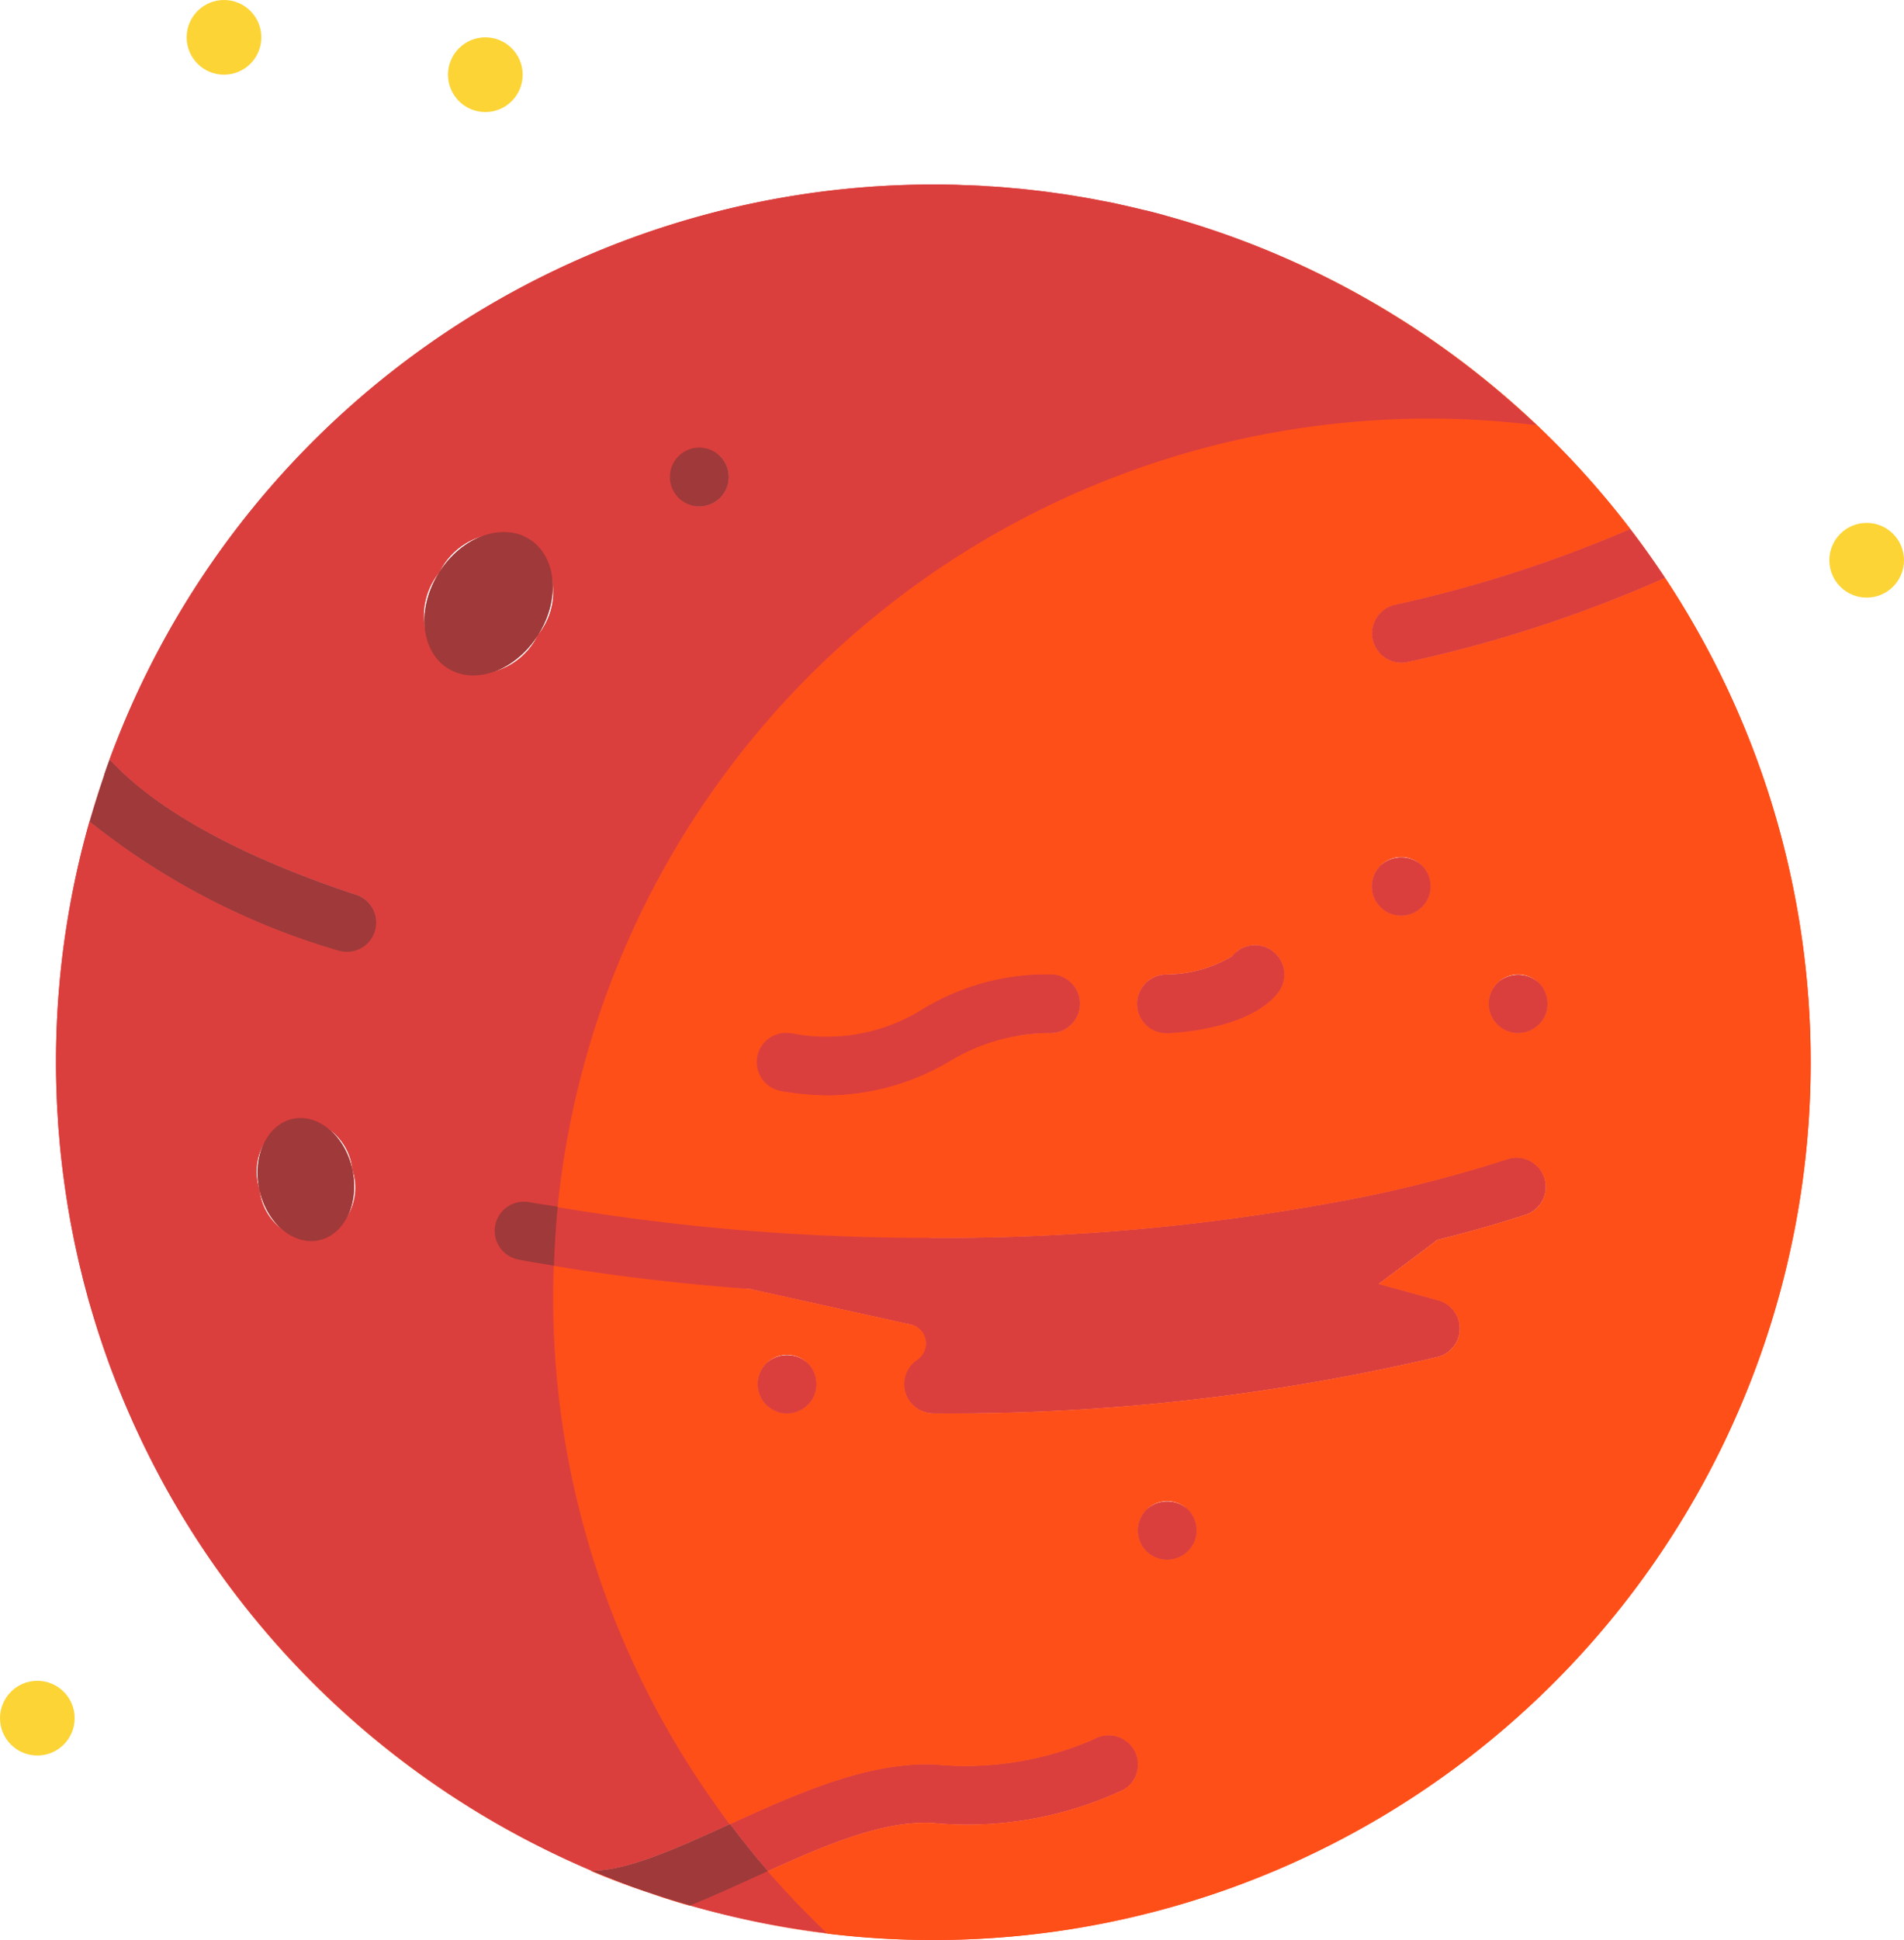 <svg xmlns="http://www.w3.org/2000/svg" width="61.764" height="62.903" viewBox="0 0 61.764 62.903">
  <g id="quente" transform="translate(745 -1376.56)">
    <circle id="Elipse_82" data-name="Elipse 82" cx="1.211" cy="1.211" r="1.211" transform="translate(-738.945 1376.56)" fill="#fcd435"/>
    <circle id="Elipse_85" data-name="Elipse 85" cx="1.211" cy="1.211" r="1.211" transform="translate(-730.467 1377.771)" fill="#fcd435"/>
    <circle id="Elipse_86" data-name="Elipse 86" cx="1.211" cy="1.211" r="1.211" transform="translate(-685.658 1393.514)" fill="#fcd435"/>
    <g id="mars_1_" data-name="mars (1)" transform="translate(-743.183 1382.543)">
      <path id="Caminho_110" data-name="Caminho 110" d="M17.376,54.671h-.02c.616.261,1.245.5,1.883.712l.169.056c.146.048.291.1.437.143q.353.112.711.215l.012,0h0a28.34,28.34,0,0,0,4.453.9q-1.013-.96-1.93-2.016l-.519.236c-.679.309-1.346.612-1.994.873l-.271-.079c-.32-.1-.637-.2-.952-.3-.2-.069-.408-.134-.609-.207-.221-.079-.437-.168-.654-.253-.239-.094-.478-.186-.714-.285,1.1.027,2.776-.729,4.409-1.472l.078-.036c.394.522.8,1.033,1.227,1.526,1.857-.843,3.735-1.646,5.329-1.565a11.9,11.9,0,0,0,6.21-1.077.945.945,0,0,0,.342-1.289A.955.955,0,0,0,33.68,50.4a10.437,10.437,0,0,1-5.181.825c-2.173-.084-4.439.934-6.641,1.937-3.6-4.763-2.619-10.2-2.619-16.631,0-.332,1.093-.886,3.3-.721.008,0,.013.007.021.009l5.193,1.148a.633.633,0,0,1,.178,1.135.949.949,0,0,0,.526,1.738,68.79,68.79,0,0,0,16.357-1.829.948.948,0,0,0,.022-1.834l-1.932-.533,1.857-1.392c.013-.009.018-.024.03-.034,1.027-.256,2.012-.534,2.934-.837a.949.949,0,0,0-.591-1.8A43.5,43.5,0,0,1,42.5,32.806,70.063,70.063,0,0,1,28.46,34.152C24.221,34.152,46.9,7.667,48.026,7.8A28.441,28.441,0,0,0,36,1.011L35.969,1q-.306-.084-.614-.16L35.28.825Q34.992.754,34.7.688L34.584.663Q34.313.6,34.039.548l-.158-.03c-.17-.033-.341-.065-.513-.095l-.2-.033c-.16-.027-.32-.053-.48-.077L32.45.28C32.3.259,32.152.238,32,.219L31.723.187c-.138-.016-.277-.032-.416-.046C31.2.131,31.093.122,30.986.113,30.859.1,30.732.09,30.605.08s-.247-.016-.37-.023S30.009.042,29.9.036c-.148-.007-.3-.012-.444-.017-.09,0-.181-.008-.271-.01Q28.821,0,28.46,0a28.47,28.47,0,0,0-26.9,19.138q.082-.241.17-.48c.021.019.047.027.067.047,1.517,1.621,4.279,3.122,7.986,4.339a.949.949,0,0,1-.591,1.8,23.422,23.422,0,0,1-8.1-4.191c.144-.507.3-1.009.467-1.5A28.415,28.415,0,0,0,0,28.46q0,.355.009.708c0,.079.006.158.008.237.005.156.01.312.018.467,0,.094.011.188.017.282.008.139.016.279.026.418.007.1.016.2.025.3.011.132.022.264.035.395.01.1.021.206.033.309.014.127.028.254.044.38.013.105.027.21.041.315q.025.184.051.368.024.16.049.32.028.179.059.358c.019.108.037.216.057.323s.044.232.067.348.043.219.066.328.048.224.073.336.049.222.075.332.052.215.079.322.056.228.085.341.053.2.08.3c.033.121.065.241.1.361.022.077.046.153.068.229q.233.789.509,1.558l.03.085c.057.158.117.314.177.47.019.05.037.1.057.149.059.151.12.3.182.452.022.053.043.106.065.158.063.15.127.3.192.448l.067.152q.1.227.206.451l.064.138q.109.231.222.46l.058.116q.119.239.243.475l.045.086q.132.25.269.5l.024.043A28.563,28.563,0,0,0,17.376,54.671ZM20.2,8.813a.993.993,0,0,1,1.347,0,.957.957,0,0,1,.275.674.922.922,0,0,1-.275.664.968.968,0,0,1-.673.284A.953.953,0,0,1,20.2,8.813Zm-7.765,3.76A2.247,2.247,0,0,1,15.363,11.5a2.247,2.247,0,0,1,.27,3.109A2.247,2.247,0,0,1,12.7,15.682,2.247,2.247,0,0,1,12.432,12.573ZM6.6,32.589a1.826,1.826,0,0,1,1.082-2.295,1.826,1.826,0,0,1,1.933,1.643A1.826,1.826,0,0,1,8.53,34.232,1.827,1.827,0,0,1,6.6,32.589Z" fill="#db3f3d"/>
      <path id="Caminho_80" data-name="Caminho 80" d="M23.092,342.8q-.113-.229-.222-.46Q22.979,342.574,23.092,342.8Z" transform="translate(-20.158 -301.747)" fill="#ff4f19"/>
      <path id="Caminho_81" data-name="Caminho 81" d="M20.8,337.827q-.1-.225-.206-.451Q20.693,337.6,20.8,337.827Z" transform="translate(-18.15 -297.369)" fill="#ff4f19"/>
      <path id="Caminho_82" data-name="Caminho 82" d="M18.6,332.765c-.065-.149-.13-.3-.192-.448C18.473,332.467,18.537,332.616,18.6,332.765Z" transform="translate(-16.227 -292.91)" fill="#ff4f19"/>
      <path id="Caminho_83" data-name="Caminho 83" d="M16.513,327.623c-.062-.15-.123-.3-.182-.452C16.39,327.322,16.451,327.473,16.513,327.623Z" transform="translate(-14.394 -288.374)" fill="#ff4f19"/>
      <path id="Caminho_84" data-name="Caminho 84" d="M62.559,8.525a28.44,28.44,0,0,1,12.029,6.793A28.414,28.414,0,0,0,42.836,40.655h0v.016a72.535,72.535,0,0,0,12.187.994,70.065,70.065,0,0,0,14.036-1.345A43.53,43.53,0,0,0,73.7,39.1a.949.949,0,0,1,.591,1.8c-.922.3-1.908.581-2.934.837-.012.01-.018.024-.03.034L69.47,43.162l1.932.533a.948.948,0,0,1-.022,1.834,68.792,68.792,0,0,1-16.357,1.829A.949.949,0,0,1,54.5,45.62a.633.633,0,0,0-.178-1.135l-5.193-1.148c-.008,0-.013-.007-.021-.009-2.21-.166-4.364-.413-6.4-.755-.011.329-.019.658-.019.99a28.309,28.309,0,0,0,5.731,17.116c2.2-1,4.469-2.021,6.641-1.937a10.437,10.437,0,0,0,5.181-.825.955.955,0,0,1,1.291.354.945.945,0,0,1-.342,1.289,11.9,11.9,0,0,1-6.21,1.077c-1.594-.081-3.472.722-5.329,1.565h0q.916,1.054,1.93,2.016a28.344,28.344,0,0,1-4.453-.9h0l-.012,0q-.357-.1-.711-.215c-.147-.046-.292-.095-.437-.143L45.8,62.9c-.638-.216-1.267-.451-1.883-.712h.02a28.566,28.566,0,0,1-13.8-12.4A28.462,28.462,0,1,0,62.559,8.525Zm-3.743,26.5c-.031,0-.081,0-.121,0a6.272,6.272,0,0,0-3.154.918,7.887,7.887,0,0,1-3.9,1.1,9.233,9.233,0,0,1-1.52-.133.949.949,0,1,1,.311-1.871,5.869,5.869,0,0,0,4.245-.786,7.726,7.726,0,0,1,4.153-1.125.949.949,0,0,1-.016,1.9ZM66.2,33.714c-.851,1.084-2.926,1.277-3.541,1.31H62.61a.949.949,0,0,1-.052-1.9,4.25,4.25,0,0,0,2.153-.588A.949.949,0,0,1,66.2,33.714ZM50.952,47.073a.968.968,0,0,1-.674.284.951.951,0,1,1,.673-1.622.957.957,0,0,1,.275.674A.921.921,0,0,1,50.952,47.073Zm12.332,4.743a.968.968,0,0,1-.674.284.951.951,0,1,1,.673-1.622.957.957,0,0,1,.275.674A.921.921,0,0,1,63.285,51.817Zm7.589-20.882a.968.968,0,0,1-.674.284.951.951,0,1,1,.673-1.622.957.957,0,0,1,.275.674A.921.921,0,0,1,70.874,30.934Zm3.795,3.806a.968.968,0,0,1-.674.284.951.951,0,1,1,.673-1.622.957.957,0,0,1,.275.674A.921.921,0,0,1,74.669,34.741ZM70.411,22.993a.923.923,0,0,1-.212.024.949.949,0,0,1-.21-1.873,41.763,41.763,0,0,0,7.636-2.456q.59.77,1.128,1.579A42.886,42.886,0,0,1,70.411,22.993Z" transform="translate(-26.562 -7.514)" fill="#ff4f19"/>
      <path id="Caminho_85" data-name="Caminho 85" d="M25.476,347.678q-.124-.236-.243-.475Q25.353,347.442,25.476,347.678Z" transform="translate(-22.241 -306.031)" fill="#ff4f19"/>
      <path id="Caminho_86" data-name="Caminho 86" d="M27.933,352.427q-.137-.247-.269-.5Q27.8,352.179,27.933,352.427Z" transform="translate(-24.384 -310.197)" fill="#ff4f19"/>
      <path id="Caminho_87" data-name="Caminho 87" d="M2.633,275.572q-.025-.16-.049-.32Q2.608,275.412,2.633,275.572Z" transform="translate(-2.278 -242.612)" fill="#ff4f19"/>
      <path id="Caminho_88" data-name="Caminho 88" d="M275.665,2.641c.161.024.32.05.48.077C275.985,2.691,275.826,2.665,275.665,2.641Z" transform="translate(-242.976 -2.328)" fill="#ff4f19"/>
      <path id="Caminho_89" data-name="Caminho 89" d="M281.394,3.568c.171.03.342.062.513.095C281.736,3.63,281.565,3.6,281.394,3.568Z" transform="translate(-248.026 -3.145)" fill="#ff4f19"/>
      <path id="Caminho_90" data-name="Caminho 90" d="M.312,252.193C.306,252.1.3,252.005.3,251.911.3,252.005.306,252.1.312,252.193Z" transform="translate(-0.26 -222.039)" fill="#ff4f19"/>
      <path id="Caminho_91" data-name="Caminho 91" d="M.084,246.21c0-.079-.006-.158-.008-.237C.078,246.052.082,246.131.084,246.21Z" transform="translate(-0.067 -216.805)" fill="#ff4f19"/>
      <path id="Caminho_92" data-name="Caminho 92" d="M269.87,1.849c.15.019.3.04.448.061C270.169,1.889,270.02,1.868,269.87,1.849Z" transform="translate(-237.868 -1.63)" fill="#ff4f19"/>
      <path id="Caminho_93" data-name="Caminho 93" d="M246.08.077c.091,0,.181.007.271.01C246.261.084,246.171.079,246.08.077Z" transform="translate(-216.899 -0.068)" fill="#ff4f19"/>
      <path id="Caminho_94" data-name="Caminho 94" d="M252.11.3c.113.006.226.014.339.021C252.336.317,252.223.309,252.11.3Z" transform="translate(-222.214 -0.267)" fill="#ff4f19"/>
      <path id="Caminho_95" data-name="Caminho 95" d="M287.051,4.623q.274.054.545.115C287.415,4.7,287.233,4.659,287.051,4.623Z" transform="translate(-253.012 -4.075)" fill="#ff4f19"/>
      <path id="Caminho_96" data-name="Caminho 96" d="M292.635,5.8q.29.065.579.136Q292.925,5.87,292.635,5.8Z" transform="translate(-257.934 -5.117)" fill="#ff4f19"/>
      <path id="Caminho_97" data-name="Caminho 97" d="M298.142,7.107q.309.077.615.16Q298.451,7.184,298.142,7.107Z" transform="translate(-262.788 -6.264)" fill="#ff4f19"/>
      <path id="Caminho_98" data-name="Caminho 98" d="M1.845,269.8c-.014-.105-.028-.21-.041-.315C1.817,269.592,1.831,269.7,1.845,269.8Z" transform="translate(-1.59 -237.531)" fill="#ff4f19"/>
      <path id="Caminho_99" data-name="Caminho 99" d="M1.195,263.979c-.011-.1-.023-.206-.033-.309C1.172,263.773,1.183,263.876,1.195,263.979Z" transform="translate(-1.024 -232.403)" fill="#ff4f19"/>
      <path id="Caminho_100" data-name="Caminho 100" d="M.683,258.111c-.008-.1-.017-.2-.025-.3C.665,257.911.674,258.011.683,258.111Z" transform="translate(-0.58 -227.239)" fill="#ff4f19"/>
      <path id="Caminho_101" data-name="Caminho 101" d="M258.089.676c.127.009.254.021.381.033C258.343.7,258.216.685,258.089.676Z" transform="translate(-227.484 -0.596)" fill="#ff4f19"/>
      <path id="Caminho_102" data-name="Caminho 102" d="M7.1,298.089c-.03-.113-.057-.227-.085-.341C7.039,297.862,7.067,297.976,7.1,298.089Z" transform="translate(-6.18 -262.44)" fill="#ff4f19"/>
      <path id="Caminho_103" data-name="Caminho 103" d="M14.539,322.419c-.06-.156-.12-.313-.177-.47C14.419,322.107,14.479,322.263,14.539,322.419Z" transform="translate(-12.659 -283.772)" fill="#ff4f19"/>
      <path id="Caminho_104" data-name="Caminho 104" d="M8.5,303.477c-.034-.12-.066-.241-.1-.361C8.437,303.237,8.469,303.357,8.5,303.477Z" transform="translate(-7.407 -267.172)" fill="#ff4f19"/>
      <path id="Caminho_105" data-name="Caminho 105" d="M5.792,292.565c-.026-.11-.05-.221-.075-.332C5.742,292.344,5.766,292.455,5.792,292.565Z" transform="translate(-5.039 -257.579)" fill="#ff4f19"/>
      <path id="Caminho_106" data-name="Caminho 106" d="M10.324,309.651q-.277-.769-.509-1.558Q10.048,308.881,10.324,309.651Z" transform="translate(-8.651 -271.559)" fill="#ff4f19"/>
      <path id="Caminho_107" data-name="Caminho 107" d="M4.609,286.96c-.023-.109-.044-.218-.066-.328C4.565,286.741,4.586,286.851,4.609,286.96Z" transform="translate(-4.004 -252.643)" fill="#ff4f19"/>
      <path id="Caminho_108" data-name="Caminho 108" d="M3.555,281.3q-.03-.161-.057-.324Q3.526,281.134,3.555,281.3Z" transform="translate(-3.083 -247.654)" fill="#ff4f19"/>
      <path id="Caminho_109" data-name="Caminho 109" d="M264.01,1.192c.139.014.277.03.416.046C264.287,1.222,264.149,1.206,264.01,1.192Z" transform="translate(-232.703 -1.051)" fill="#ff4f19"/>
      <path id="Caminho_111" data-name="Caminho 111" d="M201.5,215.976a7.726,7.726,0,0,0-4.153,1.125,5.869,5.869,0,0,1-4.245.786.949.949,0,0,0-.311,1.871,9.235,9.235,0,0,0,1.52.133,7.887,7.887,0,0,0,3.9-1.1,6.272,6.272,0,0,1,3.154-.918c.041,0,.091,0,.121,0a.949.949,0,0,0,.016-1.9Z" transform="translate(-169.232 -190.362)" fill="#db3f3d"/>
      <path id="Caminho_112" data-name="Caminho 112" d="M300.384,208.2a.948.948,0,0,0-1.332.159,4.251,4.251,0,0,1-2.153.588.949.949,0,0,0,.052,1.9H297c.615-.033,2.689-.226,3.541-1.31A.949.949,0,0,0,300.384,208.2Z" transform="translate(-260.903 -183.331)" fill="#db3f3d"/>
      <ellipse id="Elipse_80" data-name="Elipse 80" cx="2.478" cy="1.897" rx="2.478" ry="1.897" transform="translate(16.963 12.52) rotate(122.471)" fill="#a03939"/>
      <ellipse id="Elipse_81" data-name="Elipse 81" cx="1.542" cy="2.014" rx="1.542" ry="2.014" transform="translate(6.172 30.619) rotate(-12.199)" fill="#a03939"/>
      <path id="Caminho_113" data-name="Caminho 113" d="M168.949,73.985a.968.968,0,0,0,.674-.284.922.922,0,0,0,.275-.664.957.957,0,0,0-.275-.674.953.953,0,1,0-.674,1.622Z" transform="translate(-148.078 -63.55)" fill="#a03939"/>
      <path id="Caminho_114" data-name="Caminho 114" d="M360.275,184.264a.949.949,0,0,0,.674,1.622.968.968,0,0,0,.674-.284.921.921,0,0,0,.275-.664.957.957,0,0,0-.275-.674A.993.993,0,0,0,360.275,184.264Z" transform="translate(-317.31 -162.181)" fill="#db3f3d"/>
      <path id="Caminho_115" data-name="Caminho 115" d="M392.275,216.363a.949.949,0,0,0,.674,1.622.968.968,0,0,0,.674-.284.921.921,0,0,0,.275-.664.957.957,0,0,0-.275-.674A.993.993,0,0,0,392.275,216.363Z" transform="translate(-345.516 -190.474)" fill="#db3f3d"/>
      <path id="Caminho_116" data-name="Caminho 116" d="M192.275,320.363a.949.949,0,0,0,.674,1.622.968.968,0,0,0,.674-.284.921.921,0,0,0,.275-.664.957.957,0,0,0-.275-.674A.993.993,0,0,0,192.275,320.363Z" transform="translate(-169.232 -282.141)" fill="#db3f3d"/>
      <path id="Caminho_117" data-name="Caminho 117" d="M296.275,360.363a.949.949,0,0,0,.674,1.622.968.968,0,0,0,.674-.284.921.921,0,0,0,.275-.664.957.957,0,0,0-.275-.674A.993.993,0,0,0,296.275,360.363Z" transform="translate(-260.9 -317.398)" fill="#db3f3d"/>
      <path id="Caminho_118" data-name="Caminho 118" d="M120.015,278.85a.949.949,0,0,0,.755,1.109c.376.072.765.134,1.151.2.022-.639.057-1.274.121-1.9,0,0,0-.008,0-.012h0c-.3-.053-.622-.093-.918-.149A.948.948,0,0,0,120.015,278.85Z" transform="translate(-105.768 -245.103)" fill="#a03939"/>
      <path id="Caminho_119" data-name="Caminho 119" d="M17.312,163.531a.949.949,0,0,0,.591-1.8c-3.707-1.217-6.468-2.718-7.986-4.339-.019-.021-.046-.029-.067-.047q-.088.239-.17.48l0,.014c-.169.5-.322,1-.467,1.5A23.419,23.419,0,0,0,17.312,163.531Z" transform="translate(-8.117 -138.683)" fill="#a03939"/>
      <path id="Caminho_120" data-name="Caminho 120" d="M151.028,448.317l-.078.036c-1.632.743-3.309,1.5-4.409,1.472.236.1.475.192.714.285.218.085.434.174.654.253.2.073.406.139.609.207.316.105.632.208.952.3l.271.079c.648-.261,1.315-.564,1.994-.873l.519-.236h0C151.827,449.35,151.422,448.839,151.028,448.317Z" transform="translate(-129.164 -395.155)" fill="#a03939"/>
      <path id="Caminho_121" data-name="Caminho 121" d="M368.366,94.224a41.751,41.751,0,0,1-7.636,2.456.949.949,0,0,0,.21,1.873.929.929,0,0,0,.212-.024,42.886,42.886,0,0,0,8.342-2.726Q368.956,94.993,368.366,94.224Z" transform="translate(-317.303 -83.051)" fill="#db3f3d"/>
    </g>
    <circle id="Elipse_100" data-name="Elipse 100" cx="1.211" cy="1.211" r="1.211" transform="translate(-745 1431.057)" fill="#fcd435"/>
    <g id="mars_1_2" data-name="mars (1)" transform="translate(-743.183 1382.543)">
      <path id="Caminho_110-2" data-name="Caminho 110" d="M17.376,54.671h-.02c.616.261,1.245.5,1.883.712l.169.056c.146.048.291.1.437.143q.353.112.711.215l.012,0h0a28.34,28.34,0,0,0,4.453.9q-1.013-.96-1.93-2.016l-.519.236c-.679.309-1.346.612-1.994.873l-.271-.079c-.32-.1-.637-.2-.952-.3-.2-.069-.408-.134-.609-.207-.221-.079-.437-.168-.654-.253-.239-.094-.478-.186-.714-.285,1.1.027,2.776-.729,4.409-1.472l.078-.036c.394.522.8,1.033,1.227,1.526,1.857-.843,3.735-1.646,5.329-1.565a11.9,11.9,0,0,0,6.21-1.077.945.945,0,0,0,.342-1.289A.955.955,0,0,0,33.68,50.4a10.437,10.437,0,0,1-5.181.825c-2.173-.084-4.439.934-6.641,1.937-3.6-4.763-2.619-10.2-2.619-16.631,0-.332,1.093-.886,3.3-.721.008,0,.013.007.021.009l5.193,1.148a.633.633,0,0,1,.178,1.135.949.949,0,0,0,.526,1.738,68.79,68.79,0,0,0,16.357-1.829.948.948,0,0,0,.022-1.834l-1.932-.533,1.857-1.392c.013-.009.018-.024.03-.034,1.027-.256,2.012-.534,2.934-.837a.949.949,0,0,0-.591-1.8A43.5,43.5,0,0,1,42.5,32.806,70.063,70.063,0,0,1,28.46,34.152C24.221,34.152,46.9,7.667,48.026,7.8A28.441,28.441,0,0,0,36,1.011L35.969,1q-.306-.084-.614-.16L35.28.825Q34.992.754,34.7.688L34.584.663Q34.313.6,34.039.548l-.158-.03c-.17-.033-.341-.065-.513-.095l-.2-.033c-.16-.027-.32-.053-.48-.077L32.45.28C32.3.259,32.152.238,32,.219L31.723.187c-.138-.016-.277-.032-.416-.046C31.2.131,31.093.122,30.986.113,30.859.1,30.732.09,30.605.08s-.247-.016-.37-.023S30.009.042,29.9.036c-.148-.007-.3-.012-.444-.017-.09,0-.181-.008-.271-.01Q28.821,0,28.46,0a28.47,28.47,0,0,0-26.9,19.138q.082-.241.17-.48c.021.019.047.027.067.047,1.517,1.621,4.279,3.122,7.986,4.339a.949.949,0,0,1-.591,1.8,23.422,23.422,0,0,1-8.1-4.191c.144-.507.3-1.009.467-1.5A28.415,28.415,0,0,0,0,28.46q0,.355.009.708c0,.079.006.158.008.237.005.156.01.312.018.467,0,.094.011.188.017.282.008.139.016.279.026.418.007.1.016.2.025.3.011.132.022.264.035.395.01.1.021.206.033.309.014.127.028.254.044.38.013.105.027.21.041.315q.025.184.051.368.024.16.049.32.028.179.059.358c.019.108.037.216.057.323s.044.232.067.348.043.219.066.328.048.224.073.336.049.222.075.332.052.215.079.322.056.228.085.341.053.2.08.3c.033.121.065.241.1.361.022.077.046.153.068.229q.233.789.509,1.558l.03.085c.057.158.117.314.177.47.019.05.037.1.057.149.059.151.12.3.182.452.022.053.043.106.065.158.063.15.127.3.192.448l.067.152q.1.227.206.451l.064.138q.109.231.222.46l.058.116q.119.239.243.475l.045.086q.132.25.269.5l.024.043A28.563,28.563,0,0,0,17.376,54.671ZM20.2,8.813a.993.993,0,0,1,1.347,0,.957.957,0,0,1,.275.674.922.922,0,0,1-.275.664.968.968,0,0,1-.673.284A.953.953,0,0,1,20.2,8.813Zm-7.765,3.76A2.247,2.247,0,0,1,15.363,11.5a2.247,2.247,0,0,1,.27,3.109A2.247,2.247,0,0,1,12.7,15.682,2.247,2.247,0,0,1,12.432,12.573ZM6.6,32.589a1.826,1.826,0,0,1,1.082-2.295,1.826,1.826,0,0,1,1.933,1.643A1.826,1.826,0,0,1,8.53,34.232,1.827,1.827,0,0,1,6.6,32.589Z" fill="#db3f3d"/>
      <path id="Caminho_80-2" data-name="Caminho 80" d="M23.092,342.8q-.113-.229-.222-.46Q22.979,342.574,23.092,342.8Z" transform="translate(-20.158 -301.747)" fill="#ff4f19"/>
      <path id="Caminho_81-2" data-name="Caminho 81" d="M20.8,337.827q-.1-.225-.206-.451Q20.693,337.6,20.8,337.827Z" transform="translate(-18.15 -297.369)" fill="#ff4f19"/>
      <path id="Caminho_82-2" data-name="Caminho 82" d="M18.6,332.765c-.065-.149-.13-.3-.192-.448C18.473,332.467,18.537,332.616,18.6,332.765Z" transform="translate(-16.227 -292.91)" fill="#ff4f19"/>
      <path id="Caminho_83-2" data-name="Caminho 83" d="M16.513,327.623c-.062-.15-.123-.3-.182-.452C16.39,327.322,16.451,327.473,16.513,327.623Z" transform="translate(-14.394 -288.374)" fill="#ff4f19"/>
      <path id="Caminho_84-2" data-name="Caminho 84" d="M62.559,8.525a28.44,28.44,0,0,1,12.029,6.793A28.414,28.414,0,0,0,42.836,40.655h0v.016a72.535,72.535,0,0,0,12.187.994,70.065,70.065,0,0,0,14.036-1.345A43.53,43.53,0,0,0,73.7,39.1a.949.949,0,0,1,.591,1.8c-.922.3-1.908.581-2.934.837-.012.01-.018.024-.03.034L69.47,43.162l1.932.533a.948.948,0,0,1-.022,1.834,68.792,68.792,0,0,1-16.357,1.829A.949.949,0,0,1,54.5,45.62a.633.633,0,0,0-.178-1.135l-5.193-1.148c-.008,0-.013-.007-.021-.009-2.21-.166-4.364-.413-6.4-.755-.011.329-.019.658-.019.99a28.309,28.309,0,0,0,5.731,17.116c2.2-1,4.469-2.021,6.641-1.937a10.437,10.437,0,0,0,5.181-.825.955.955,0,0,1,1.291.354.945.945,0,0,1-.342,1.289,11.9,11.9,0,0,1-6.21,1.077c-1.594-.081-3.472.722-5.329,1.565h0q.916,1.054,1.93,2.016a28.344,28.344,0,0,1-4.453-.9h0l-.012,0q-.357-.1-.711-.215c-.147-.046-.292-.095-.437-.143L45.8,62.9c-.638-.216-1.267-.451-1.883-.712h.02a28.566,28.566,0,0,1-13.8-12.4A28.462,28.462,0,1,0,62.559,8.525Zm-3.743,26.5c-.031,0-.081,0-.121,0a6.272,6.272,0,0,0-3.154.918,7.887,7.887,0,0,1-3.9,1.1,9.233,9.233,0,0,1-1.52-.133.949.949,0,1,1,.311-1.871,5.869,5.869,0,0,0,4.245-.786,7.726,7.726,0,0,1,4.153-1.125.949.949,0,0,1-.016,1.9ZM66.2,33.714c-.851,1.084-2.926,1.277-3.541,1.31H62.61a.949.949,0,0,1-.052-1.9,4.25,4.25,0,0,0,2.153-.588A.949.949,0,0,1,66.2,33.714ZM50.952,47.073a.968.968,0,0,1-.674.284.951.951,0,1,1,.673-1.622.957.957,0,0,1,.275.674A.921.921,0,0,1,50.952,47.073Zm12.332,4.743a.968.968,0,0,1-.674.284.951.951,0,1,1,.673-1.622.957.957,0,0,1,.275.674A.921.921,0,0,1,63.285,51.817Zm7.589-20.882a.968.968,0,0,1-.674.284.951.951,0,1,1,.673-1.622.957.957,0,0,1,.275.674A.921.921,0,0,1,70.874,30.934Zm3.795,3.806a.968.968,0,0,1-.674.284.951.951,0,1,1,.673-1.622.957.957,0,0,1,.275.674A.921.921,0,0,1,74.669,34.741ZM70.411,22.993a.923.923,0,0,1-.212.024.949.949,0,0,1-.21-1.873,41.763,41.763,0,0,0,7.636-2.456q.59.77,1.128,1.579A42.886,42.886,0,0,1,70.411,22.993Z" transform="translate(-26.562 -7.514)" fill="#ff4f19"/>
      <path id="Caminho_85-2" data-name="Caminho 85" d="M25.476,347.678q-.124-.236-.243-.475Q25.353,347.442,25.476,347.678Z" transform="translate(-22.241 -306.031)" fill="#ff4f19"/>
      <path id="Caminho_86-2" data-name="Caminho 86" d="M27.933,352.427q-.137-.247-.269-.5Q27.8,352.179,27.933,352.427Z" transform="translate(-24.384 -310.197)" fill="#ff4f19"/>
      <path id="Caminho_87-2" data-name="Caminho 87" d="M2.633,275.572q-.025-.16-.049-.32Q2.608,275.412,2.633,275.572Z" transform="translate(-2.278 -242.612)" fill="#ff4f19"/>
      <path id="Caminho_88-2" data-name="Caminho 88" d="M275.665,2.641c.161.024.32.05.48.077C275.985,2.691,275.826,2.665,275.665,2.641Z" transform="translate(-242.976 -2.328)" fill="#ff4f19"/>
      <path id="Caminho_89-2" data-name="Caminho 89" d="M281.394,3.568c.171.03.342.062.513.095C281.736,3.63,281.565,3.6,281.394,3.568Z" transform="translate(-248.026 -3.145)" fill="#ff4f19"/>
      <path id="Caminho_90-2" data-name="Caminho 90" d="M.312,252.193C.306,252.1.3,252.005.3,251.911.3,252.005.306,252.1.312,252.193Z" transform="translate(-0.26 -222.039)" fill="#ff4f19"/>
      <path id="Caminho_91-2" data-name="Caminho 91" d="M.084,246.21c0-.079-.006-.158-.008-.237C.078,246.052.082,246.131.084,246.21Z" transform="translate(-0.067 -216.805)" fill="#ff4f19"/>
      <path id="Caminho_92-2" data-name="Caminho 92" d="M269.87,1.849c.15.019.3.04.448.061C270.169,1.889,270.02,1.868,269.87,1.849Z" transform="translate(-237.868 -1.63)" fill="#ff4f19"/>
      <path id="Caminho_93-2" data-name="Caminho 93" d="M246.08.077c.091,0,.181.007.271.01C246.261.084,246.171.079,246.08.077Z" transform="translate(-216.899 -0.068)" fill="#ff4f19"/>
      <path id="Caminho_94-2" data-name="Caminho 94" d="M252.11.3c.113.006.226.014.339.021C252.336.317,252.223.309,252.11.3Z" transform="translate(-222.214 -0.267)" fill="#ff4f19"/>
      <path id="Caminho_95-2" data-name="Caminho 95" d="M287.051,4.623q.274.054.545.115C287.415,4.7,287.233,4.659,287.051,4.623Z" transform="translate(-253.012 -4.075)" fill="#ff4f19"/>
      <path id="Caminho_96-2" data-name="Caminho 96" d="M292.635,5.8q.29.065.579.136Q292.925,5.87,292.635,5.8Z" transform="translate(-257.934 -5.117)" fill="#ff4f19"/>
      <path id="Caminho_97-2" data-name="Caminho 97" d="M298.142,7.107q.309.077.615.16Q298.451,7.184,298.142,7.107Z" transform="translate(-262.788 -6.264)" fill="#ff4f19"/>
      <path id="Caminho_98-2" data-name="Caminho 98" d="M1.845,269.8c-.014-.105-.028-.21-.041-.315C1.817,269.592,1.831,269.7,1.845,269.8Z" transform="translate(-1.59 -237.531)" fill="#ff4f19"/>
      <path id="Caminho_99-2" data-name="Caminho 99" d="M1.195,263.979c-.011-.1-.023-.206-.033-.309C1.172,263.773,1.183,263.876,1.195,263.979Z" transform="translate(-1.024 -232.403)" fill="#ff4f19"/>
      <path id="Caminho_100-2" data-name="Caminho 100" d="M.683,258.111c-.008-.1-.017-.2-.025-.3C.665,257.911.674,258.011.683,258.111Z" transform="translate(-0.58 -227.239)" fill="#ff4f19"/>
      <path id="Caminho_101-2" data-name="Caminho 101" d="M258.089.676c.127.009.254.021.381.033C258.343.7,258.216.685,258.089.676Z" transform="translate(-227.484 -0.596)" fill="#ff4f19"/>
      <path id="Caminho_102-2" data-name="Caminho 102" d="M7.1,298.089c-.03-.113-.057-.227-.085-.341C7.039,297.862,7.067,297.976,7.1,298.089Z" transform="translate(-6.18 -262.44)" fill="#ff4f19"/>
      <path id="Caminho_103-2" data-name="Caminho 103" d="M14.539,322.419c-.06-.156-.12-.313-.177-.47C14.419,322.107,14.479,322.263,14.539,322.419Z" transform="translate(-12.659 -283.772)" fill="#ff4f19"/>
      <path id="Caminho_104-2" data-name="Caminho 104" d="M8.5,303.477c-.034-.12-.066-.241-.1-.361C8.437,303.237,8.469,303.357,8.5,303.477Z" transform="translate(-7.407 -267.172)" fill="#ff4f19"/>
      <path id="Caminho_105-2" data-name="Caminho 105" d="M5.792,292.565c-.026-.11-.05-.221-.075-.332C5.742,292.344,5.766,292.455,5.792,292.565Z" transform="translate(-5.039 -257.579)" fill="#ff4f19"/>
      <path id="Caminho_106-2" data-name="Caminho 106" d="M10.324,309.651q-.277-.769-.509-1.558Q10.048,308.881,10.324,309.651Z" transform="translate(-8.651 -271.559)" fill="#ff4f19"/>
      <path id="Caminho_107-2" data-name="Caminho 107" d="M4.609,286.96c-.023-.109-.044-.218-.066-.328C4.565,286.741,4.586,286.851,4.609,286.96Z" transform="translate(-4.004 -252.643)" fill="#ff4f19"/>
      <path id="Caminho_108-2" data-name="Caminho 108" d="M3.555,281.3q-.03-.161-.057-.324Q3.526,281.134,3.555,281.3Z" transform="translate(-3.083 -247.654)" fill="#ff4f19"/>
      <path id="Caminho_109-2" data-name="Caminho 109" d="M264.01,1.192c.139.014.277.03.416.046C264.287,1.222,264.149,1.206,264.01,1.192Z" transform="translate(-232.703 -1.051)" fill="#ff4f19"/>
      <path id="Caminho_111-2" data-name="Caminho 111" d="M201.5,215.976a7.726,7.726,0,0,0-4.153,1.125,5.869,5.869,0,0,1-4.245.786.949.949,0,0,0-.311,1.871,9.235,9.235,0,0,0,1.52.133,7.887,7.887,0,0,0,3.9-1.1,6.272,6.272,0,0,1,3.154-.918c.041,0,.091,0,.121,0a.949.949,0,0,0,.016-1.9Z" transform="translate(-169.232 -190.362)" fill="#db3f3d"/>
      <path id="Caminho_112-2" data-name="Caminho 112" d="M300.384,208.2a.948.948,0,0,0-1.332.159,4.251,4.251,0,0,1-2.153.588.949.949,0,0,0,.052,1.9H297c.615-.033,2.689-.226,3.541-1.31A.949.949,0,0,0,300.384,208.2Z" transform="translate(-260.903 -183.331)" fill="#db3f3d"/>
      <ellipse id="Elipse_80-2" data-name="Elipse 80" cx="2.478" cy="1.897" rx="2.478" ry="1.897" transform="translate(16.963 12.52) rotate(122.471)" fill="#a03939"/>
      <ellipse id="Elipse_81-2" data-name="Elipse 81" cx="1.542" cy="2.014" rx="1.542" ry="2.014" transform="translate(6.172 30.619) rotate(-12.199)" fill="#a03939"/>
      <path id="Caminho_113-2" data-name="Caminho 113" d="M168.949,73.985a.968.968,0,0,0,.674-.284.922.922,0,0,0,.275-.664.957.957,0,0,0-.275-.674.953.953,0,1,0-.674,1.622Z" transform="translate(-148.078 -63.55)" fill="#a03939"/>
      <path id="Caminho_114-2" data-name="Caminho 114" d="M360.275,184.264a.949.949,0,0,0,.674,1.622.968.968,0,0,0,.674-.284.921.921,0,0,0,.275-.664.957.957,0,0,0-.275-.674A.993.993,0,0,0,360.275,184.264Z" transform="translate(-317.31 -162.181)" fill="#db3f3d"/>
      <path id="Caminho_115-2" data-name="Caminho 115" d="M392.275,216.363a.949.949,0,0,0,.674,1.622.968.968,0,0,0,.674-.284.921.921,0,0,0,.275-.664.957.957,0,0,0-.275-.674A.993.993,0,0,0,392.275,216.363Z" transform="translate(-345.516 -190.474)" fill="#db3f3d"/>
      <path id="Caminho_116-2" data-name="Caminho 116" d="M192.275,320.363a.949.949,0,0,0,.674,1.622.968.968,0,0,0,.674-.284.921.921,0,0,0,.275-.664.957.957,0,0,0-.275-.674A.993.993,0,0,0,192.275,320.363Z" transform="translate(-169.232 -282.141)" fill="#db3f3d"/>
      <path id="Caminho_117-2" data-name="Caminho 117" d="M296.275,360.363a.949.949,0,0,0,.674,1.622.968.968,0,0,0,.674-.284.921.921,0,0,0,.275-.664.957.957,0,0,0-.275-.674A.993.993,0,0,0,296.275,360.363Z" transform="translate(-260.9 -317.398)" fill="#db3f3d"/>
      <path id="Caminho_118-2" data-name="Caminho 118" d="M120.015,278.85a.949.949,0,0,0,.755,1.109c.376.072.765.134,1.151.2.022-.639.057-1.274.121-1.9,0,0,0-.008,0-.012h0c-.3-.053-.622-.093-.918-.149A.948.948,0,0,0,120.015,278.85Z" transform="translate(-105.768 -245.103)" fill="#a03939"/>
      <path id="Caminho_119-2" data-name="Caminho 119" d="M17.312,163.531a.949.949,0,0,0,.591-1.8c-3.707-1.217-6.468-2.718-7.986-4.339-.019-.021-.046-.029-.067-.047q-.088.239-.17.48l0,.014c-.169.5-.322,1-.467,1.5A23.419,23.419,0,0,0,17.312,163.531Z" transform="translate(-8.117 -138.683)" fill="#a03939"/>
      <path id="Caminho_120-2" data-name="Caminho 120" d="M151.028,448.317l-.078.036c-1.632.743-3.309,1.5-4.409,1.472.236.1.475.192.714.285.218.085.434.174.654.253.2.073.406.139.609.207.316.105.632.208.952.3l.271.079c.648-.261,1.315-.564,1.994-.873l.519-.236h0C151.827,449.35,151.422,448.839,151.028,448.317Z" transform="translate(-129.164 -395.155)" fill="#a03939"/>
      <path id="Caminho_121-2" data-name="Caminho 121" d="M368.366,94.224a41.751,41.751,0,0,1-7.636,2.456.949.949,0,0,0,.21,1.873.929.929,0,0,0,.212-.024,42.886,42.886,0,0,0,8.342-2.726Q368.956,94.993,368.366,94.224Z" transform="translate(-317.303 -83.051)" fill="#db3f3d"/>
    </g>
  </g>
</svg>
